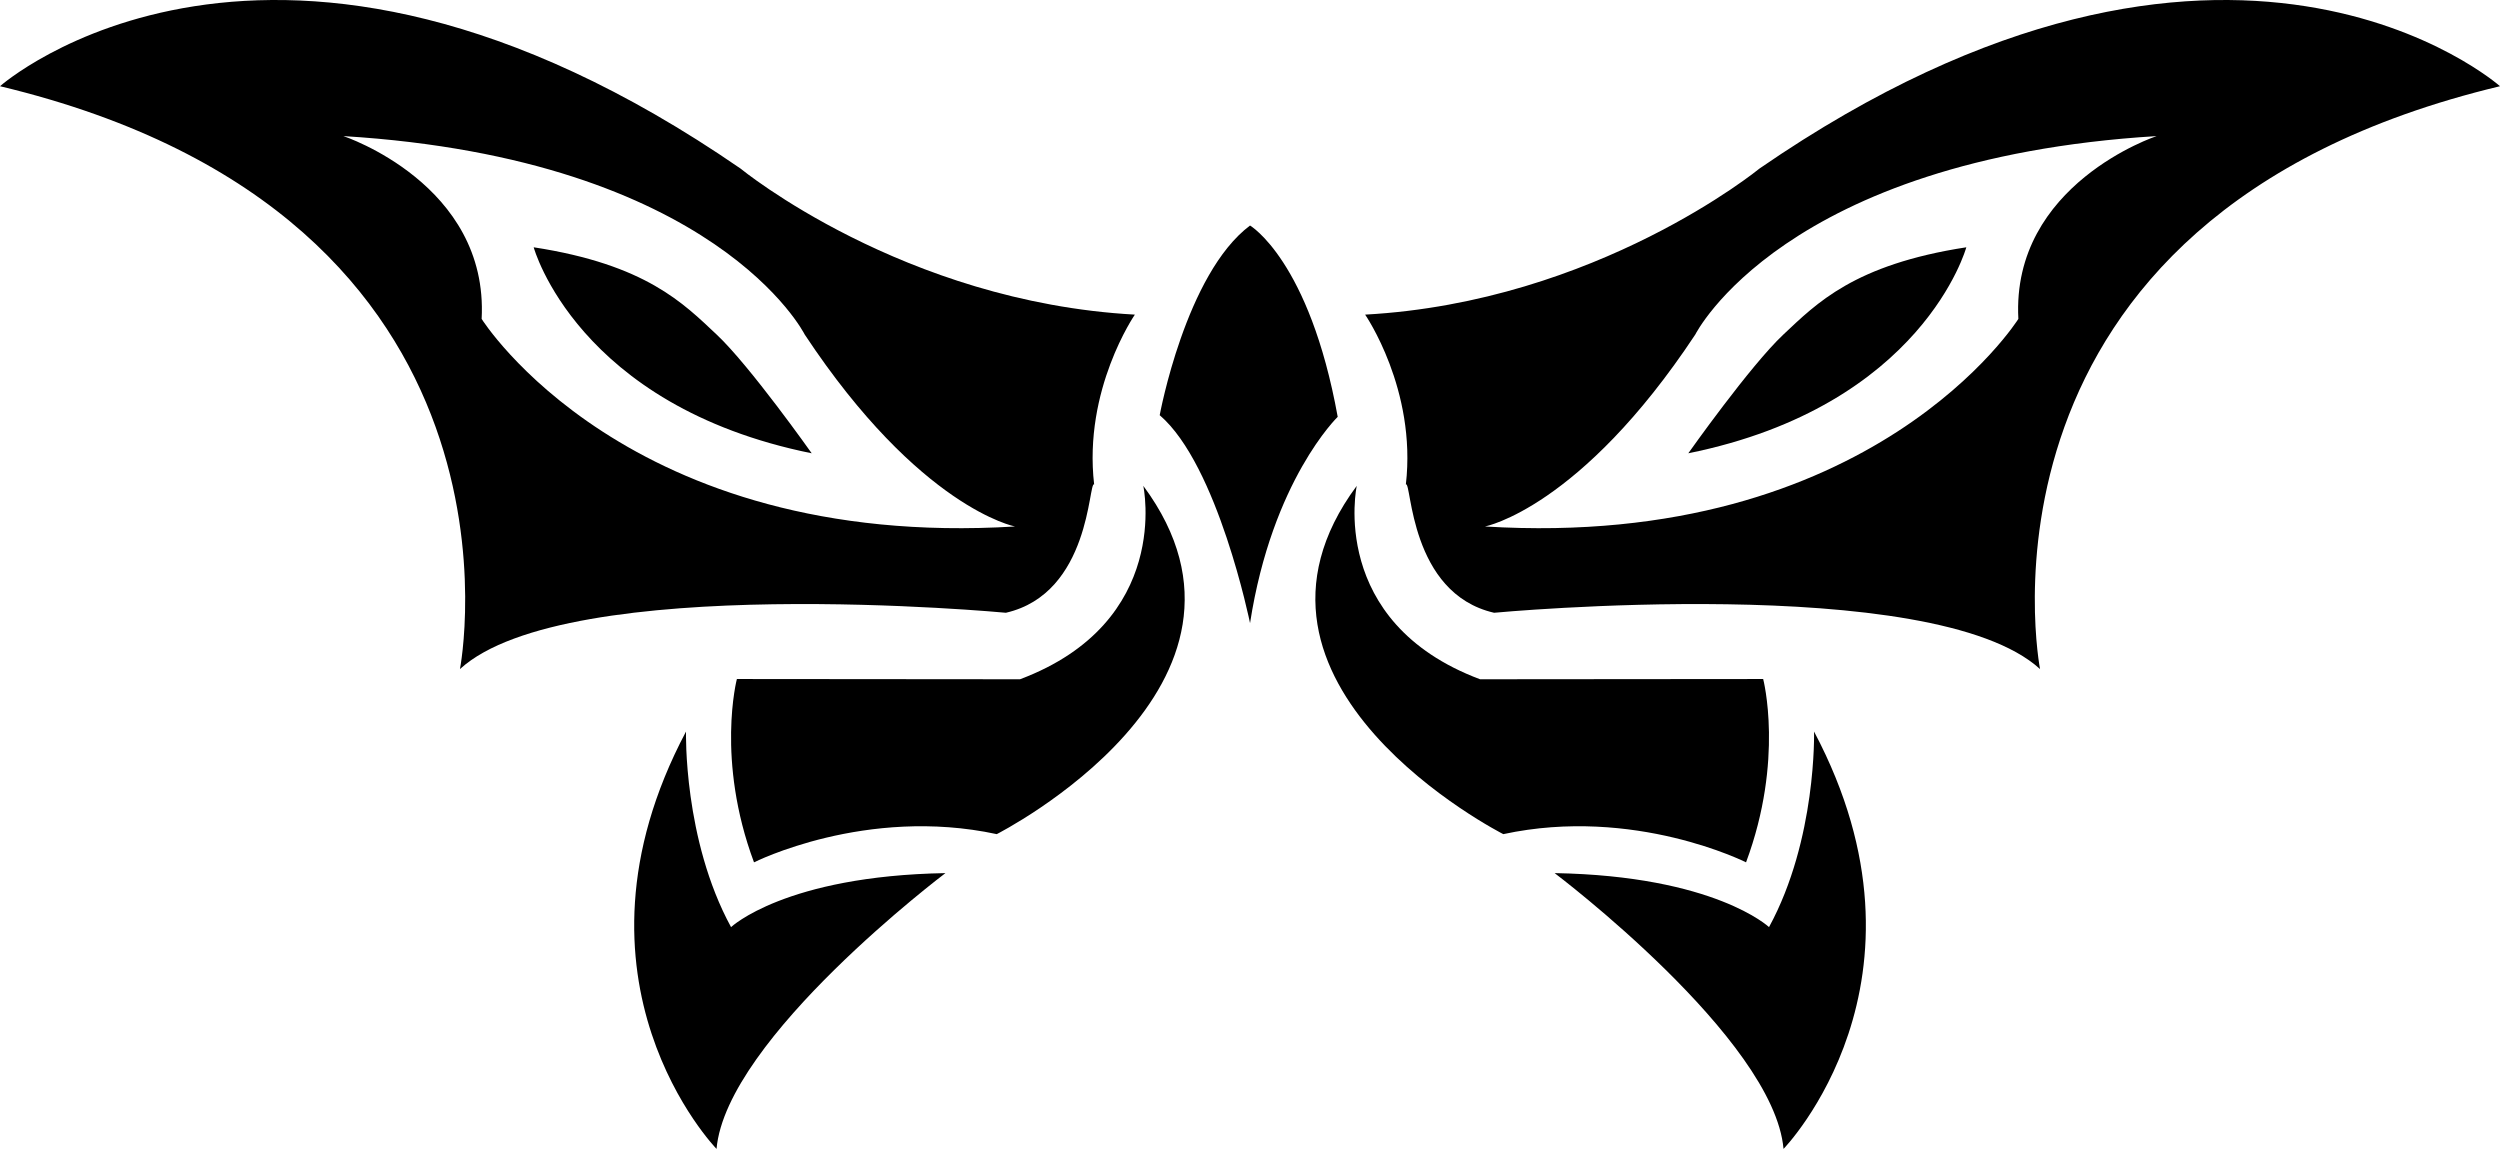 <svg xmlns="http://www.w3.org/2000/svg" xml:space="preserve" width="880.583" height="404.679" style="clip-rule:evenodd;fill-rule:evenodd;stroke-linejoin:round;stroke-miterlimit:2" viewBox="0 0 880.583 404.679"><path d="M162.01 235.674S193.12 76.587 0 30.367c0 0 95.6-84.8 260.85 29.013 0 0 57.23 46.94 138.89 51.441 0 0-18.2 26.363-14.35 59.8-2.03-1.22-1.24 38.358-31.08 45.216 0 0-154.62-14.596-192.3 19.837M120.95 47.935s51.24 16.911 48.7 64.398c0 0 51.04 81.503 187.87 73.111 0 0-33.57-6.413-74.07-67.607 0 0-30.92-61.826-162.5-69.902"/><path d="M187.98 87.103s15.22 55.817 97.93 72.562c0 0-21.82-30.884-33.49-41.828s-24.86-24.645-64.44-30.734m530.593 148.571s-31.11-159.087 162.01-205.307c0 0-95.6-84.8-260.85 29.013 0 0-57.23 46.94-138.89 51.441 0 0 18.2 26.363 14.35 59.8 2.03-1.22 1.24 38.358 31.08 45.216 0 0 154.62-14.596 192.3 19.837m41.06-187.739s-51.24 16.911-48.7 64.398c0 0-51.04 81.503-187.87 73.111 0 0 33.57-6.413 74.07-67.607 0 0 30.92-61.826 162.5-69.902"/><path d="M692.603 87.103s-15.22 55.817-97.93 72.562c0 0 21.82-30.884 33.49-41.828s24.86-24.645 64.44-30.734m-284.116 59.14s9.14-49.812 31.82-66.807c0 0 20.92 12.307 30.88 67.393 0 0-23.08 22.268-30.88 72.666 0 0-11.31-55.672-31.82-73.252m-148.93 92.93s-7.45 28.383 6.03 64.571c0 0 39.38-19.868 85.5-9.934 0 0 103.58-52.517 51.62-122.687 0 0 10.33 47.952-43.43 68.136zm361.49 0s7.45 28.383-6.03 64.571c0 0-39.38-19.868-85.5-9.934 0 0-103.58-52.517-51.62-122.687 0 0-10.33 47.952 43.43 68.136z"/><path d="M252.387 404.68s-57.36-59.027-10.75-147.007c0 0-.99 37.962 15.86 68.887 0 0 19.08-18.029 75.52-19.024 0 0-77.21 58.222-80.63 97.143m375.83 0s57.36-59.026 10.75-147.006c0 0 .99 37.962-15.86 68.887 0 0-19.08-18.029-75.52-19.024 0 0 77.21 58.222 80.63 97.143"/></svg>
